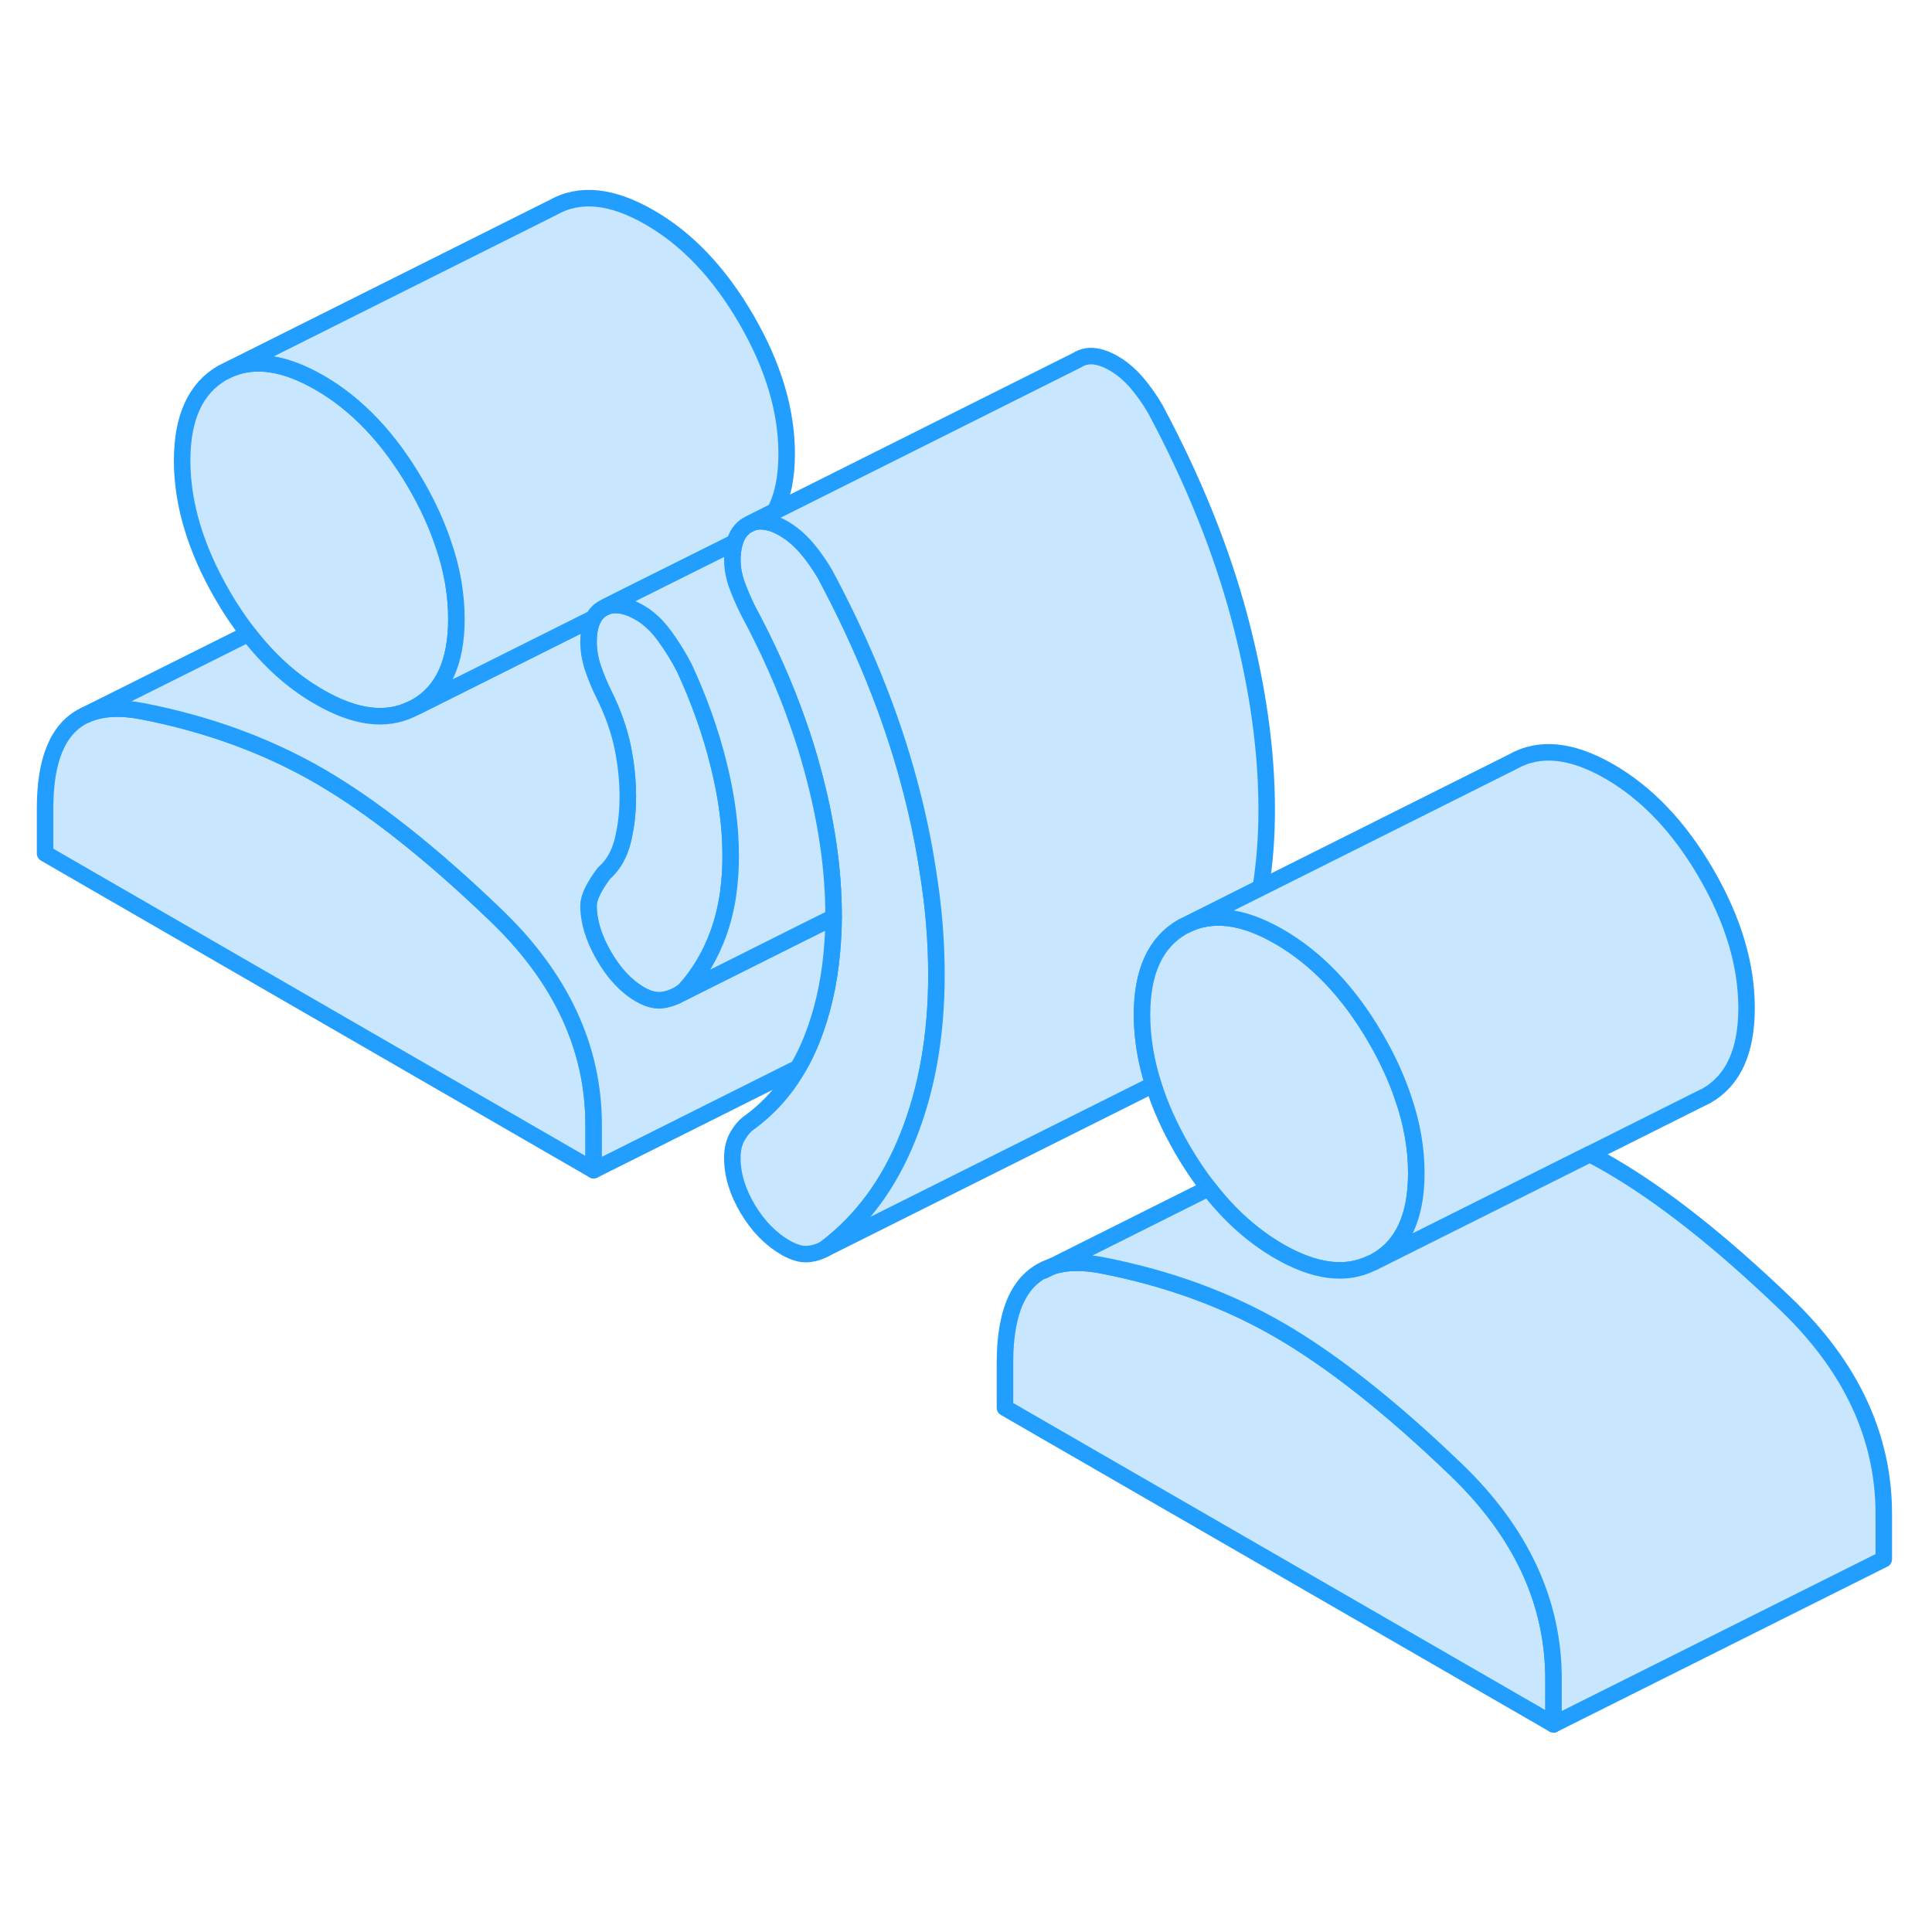 <svg width="48" height="48" viewBox="0 0 117 97" fill="#c8e7ff" xmlns="http://www.w3.org/2000/svg" stroke-width="1px" stroke-linecap="round" stroke-linejoin="round"><path d="M35.95 58.125V60.865L2.73 41.685V38.945C2.73 36.005 3.51 34.145 5.06 33.355L5.19 33.295C6.09 32.875 7.24 32.805 8.65 33.075C12.59 33.845 16.15 35.145 19.34 36.985C22.52 38.825 26.09 41.635 30.03 45.425C33.97 49.205 35.95 53.445 35.95 58.125Z" stroke="#229EFF" stroke-linejoin="round"/><path d="M27.64 27.485C27.64 30.105 26.83 31.875 25.2 32.805C25.1 32.855 25.01 32.905 24.91 32.945C23.35 33.705 21.49 33.455 19.34 32.215C17.74 31.305 16.31 30.015 15.04 28.375C14.49 27.665 13.96 26.885 13.47 26.035C11.85 23.225 11.03 20.515 11.03 17.895C11.03 15.275 11.85 13.505 13.47 12.575L13.98 12.325C15.51 11.695 17.29 11.985 19.34 13.165C21.62 14.475 23.58 16.545 25.2 19.345C25.9 20.555 26.45 21.755 26.84 22.925C27.38 24.475 27.64 25.995 27.64 27.485Z" stroke="#229EFF" stroke-linejoin="round"/><path d="M44.25 41.835C44.25 42.605 44.2 43.335 44.11 44.025C43.99 44.905 43.79 45.725 43.52 46.485C43.04 47.825 42.35 48.995 41.45 49.985C41.28 50.115 41.11 50.235 40.92 50.325C40.71 50.425 40.49 50.495 40.25 50.545C39.8 50.645 39.3 50.535 38.75 50.215C37.92 49.735 37.19 48.955 36.57 47.885C35.95 46.815 35.64 45.795 35.64 44.845C35.64 44.365 35.95 43.715 36.57 42.885C37.12 42.405 37.5 41.755 37.71 40.925C37.75 40.755 37.79 40.585 37.82 40.405C37.96 39.725 38.02 39.005 38.02 38.245C38.02 37.285 37.92 36.295 37.71 35.265C37.5 34.235 37.12 33.155 36.57 32.045C36.29 31.485 36.07 30.935 35.89 30.405C35.72 29.865 35.64 29.355 35.64 28.885C35.64 28.285 35.74 27.795 35.94 27.435C36.08 27.175 36.27 26.975 36.52 26.835L36.7 26.745C36.94 26.645 37.21 26.615 37.5 26.655C37.88 26.685 38.3 26.845 38.75 27.105C39.3 27.425 39.8 27.895 40.25 28.515C40.7 29.135 41.1 29.775 41.45 30.455C42.35 32.405 43.04 34.345 43.52 36.295C44.01 38.245 44.25 40.095 44.25 41.835Z" stroke="#229EFF" stroke-linejoin="round"/><path d="M56.71 49.035C56.71 52.685 56.14 55.945 54.99 58.825C53.85 61.695 52.17 63.965 49.96 65.625C49.61 65.815 49.25 65.925 48.87 65.945C48.49 65.965 48.06 65.835 47.57 65.555C46.67 65.035 45.91 64.255 45.29 63.225C44.67 62.185 44.35 61.155 44.35 60.125C44.35 59.645 44.44 59.235 44.61 58.905C44.79 58.565 45.01 58.275 45.29 58.045C46.52 57.165 47.53 56.055 48.32 54.685C48.65 54.125 48.93 53.535 49.18 52.905C49.81 51.305 50.21 49.555 50.38 47.645C50.44 46.965 50.48 46.265 50.48 45.545V45.435C50.48 42.655 50.05 39.685 49.18 36.525C48.94 35.635 48.66 34.735 48.34 33.835C47.55 31.555 46.53 29.265 45.29 26.955C45.01 26.395 44.79 25.865 44.61 25.375C44.44 24.875 44.35 24.385 44.35 23.915C44.35 23.655 44.37 23.425 44.41 23.205C44.41 23.205 44.41 23.165 44.42 23.145C44.44 23.045 44.46 22.955 44.49 22.855C44.63 22.375 44.88 22.025 45.24 21.805L45.48 21.685C45.79 21.555 46.13 21.535 46.52 21.625C46.6 21.635 46.69 21.665 46.79 21.695H46.8C47.01 21.775 47.23 21.875 47.47 22.015C47.95 22.295 48.4 22.675 48.82 23.155C49.23 23.635 49.61 24.165 49.96 24.765C52.24 29.025 53.94 33.215 55.05 37.355C55.54 39.175 55.92 40.955 56.18 42.685C56.54 44.885 56.71 46.995 56.71 49.035Z" stroke="#229EFF" stroke-linejoin="round"/><path d="M94.08 91.685V94.425L60.86 75.255V72.515C60.86 69.275 61.8 67.335 63.69 66.705L63.74 66.685C64.57 66.415 65.59 66.405 66.78 66.635C70.72 67.405 74.29 68.705 77.47 70.545C80.65 72.385 84.22 75.195 88.16 78.985C92.1 82.765 94.08 87.005 94.08 91.685Z" stroke="#229EFF" stroke-linejoin="round"/><path d="M50.48 45.545C50.48 46.265 50.44 46.965 50.38 47.645C50.21 49.555 49.81 51.305 49.18 52.905C48.93 53.535 48.65 54.125 48.32 54.675L35.95 60.865V58.125C35.95 53.445 33.97 49.205 30.03 45.425C26.09 41.635 22.52 38.825 19.34 36.985C16.15 35.145 12.59 33.845 8.65 33.075C7.24 32.805 6.09 32.875 5.19 33.295L15.04 28.375C16.31 30.015 17.74 31.305 19.34 32.215C21.49 33.455 23.35 33.705 24.91 32.945C25.01 32.905 25.1 32.855 25.2 32.805L35.94 27.435C35.74 27.795 35.64 28.285 35.64 28.885C35.64 29.355 35.72 29.865 35.89 30.405C36.07 30.935 36.29 31.485 36.57 32.045C37.12 33.155 37.5 34.235 37.71 35.265C37.92 36.295 38.02 37.285 38.02 38.245C38.02 39.005 37.96 39.725 37.82 40.405C37.79 40.585 37.75 40.755 37.71 40.925C37.5 41.755 37.12 42.405 36.57 42.885C35.95 43.715 35.64 44.365 35.64 44.845C35.64 45.795 35.95 46.815 36.57 47.885C37.19 48.955 37.92 49.735 38.75 50.215C39.3 50.535 39.8 50.645 40.25 50.545C40.49 50.495 40.71 50.425 40.92 50.325L48.47 46.545L50.48 45.545Z" stroke="#229EFF" stroke-linejoin="round"/><path d="M47.64 17.485C47.64 18.885 47.41 20.035 46.93 20.955L45.48 21.685L45.24 21.805C44.88 22.025 44.63 22.375 44.49 22.845L43.51 23.345H43.5L37.83 26.175L36.7 26.745L36.52 26.835C36.27 26.975 36.08 27.175 35.94 27.435L25.2 32.805C26.83 31.875 27.64 30.105 27.64 27.485C27.64 25.995 27.38 24.475 26.84 22.925C26.45 21.755 25.9 20.555 25.2 19.345C23.58 16.545 21.62 14.475 19.34 13.165C17.29 11.985 15.51 11.695 13.98 12.325L33.47 2.575C35.1 1.645 37.05 1.845 39.34 3.165C41.62 4.475 43.58 6.545 45.2 9.345C46.83 12.155 47.64 14.865 47.64 17.485Z" stroke="#229EFF" stroke-linejoin="round"/><path d="M76.71 39.035C76.71 40.695 76.59 42.255 76.35 43.755L72.11 45.885L71.6 46.135C69.98 47.065 69.16 48.835 69.16 51.455C69.16 52.835 69.39 54.255 69.85 55.685L69.7 55.755L49.96 65.625C52.17 63.965 53.85 61.695 54.99 58.825C56.14 55.945 56.71 52.685 56.71 49.035C56.71 46.995 56.54 44.885 56.18 42.695C55.92 40.955 55.54 39.175 55.05 37.355C53.94 33.215 52.24 29.025 49.96 24.765C49.61 24.165 49.23 23.635 48.82 23.155C48.4 22.675 47.95 22.295 47.47 22.015C47.23 21.875 47.01 21.775 46.8 21.695H46.79C46.69 21.665 46.6 21.635 46.52 21.625C46.13 21.535 45.79 21.555 45.48 21.685L46.93 20.965L65.24 11.805C65.83 11.425 66.57 11.495 67.47 12.015C67.95 12.295 68.4 12.675 68.82 13.155C69.23 13.635 69.61 14.165 69.96 14.765C72.24 19.025 73.94 23.215 75.05 27.355C76.15 31.485 76.71 35.375 76.71 39.035Z" stroke="#229EFF" stroke-linejoin="round"/><path d="M85.77 61.045C85.77 63.665 84.96 65.445 83.33 66.365C83.23 66.425 83.13 66.475 83.03 66.505C81.47 67.265 79.61 67.015 77.47 65.785C75.88 64.865 74.45 63.595 73.19 61.955C72.63 61.245 72.1 60.455 71.6 59.595C70.84 58.275 70.25 56.975 69.85 55.685C69.39 54.255 69.16 52.835 69.16 51.455C69.16 48.835 69.98 47.065 71.6 46.135L72.11 45.885C73.23 45.425 74.5 45.455 75.9 45.975C76.41 46.165 76.93 46.415 77.47 46.725C79.75 48.045 81.71 50.105 83.33 52.905C84.03 54.115 84.58 55.315 84.97 56.485C85.51 58.035 85.77 59.555 85.77 61.045Z" stroke="#229EFF" stroke-linejoin="round"/><path d="M50.48 45.435V45.545L48.47 46.545L40.92 50.325C41.11 50.235 41.28 50.115 41.45 49.985C42.35 48.995 43.04 47.825 43.52 46.485C43.79 45.725 43.99 44.905 44.11 44.025C44.2 43.335 44.25 42.605 44.25 41.835C44.25 40.095 44.01 38.245 43.52 36.295C43.04 34.345 42.35 32.405 41.45 30.455C41.1 29.775 40.7 29.135 40.25 28.515C39.8 27.895 39.3 27.425 38.75 27.105C38.3 26.845 37.88 26.685 37.5 26.655C37.21 26.615 36.94 26.645 36.7 26.745L37.83 26.175L43.5 23.345H43.51L44.49 22.855C44.46 22.955 44.44 23.045 44.42 23.145C44.41 23.165 44.41 23.185 44.41 23.195C44.37 23.425 44.35 23.655 44.35 23.915C44.35 24.385 44.44 24.875 44.61 25.375C44.79 25.865 45.01 26.395 45.29 26.955C46.53 29.265 47.55 31.555 48.34 33.835C48.66 34.735 48.94 35.635 49.18 36.525C50.05 39.685 50.48 42.655 50.48 45.435Z" stroke="#229EFF" stroke-linejoin="round"/><path d="M105.77 51.045C105.77 53.665 104.96 55.445 103.33 56.365L102.82 56.615L96.27 59.895L83.33 66.365C84.96 65.445 85.77 63.665 85.77 61.045C85.77 59.555 85.51 58.035 84.97 56.485C84.58 55.315 84.03 54.115 83.33 52.905C81.71 50.105 79.75 48.045 77.47 46.725C76.93 46.415 76.41 46.165 75.9 45.975C74.5 45.455 73.23 45.425 72.11 45.885L76.35 43.765L91.6 36.135C93.23 35.205 95.18 35.405 97.47 36.725C99.75 38.045 101.71 40.105 103.33 42.905C104.96 45.715 105.77 48.425 105.77 51.045Z" stroke="#229EFF" stroke-linejoin="round"/><path d="M114.08 81.684V84.424L94.08 94.424V91.684C94.08 87.004 92.1 82.764 88.16 78.984C84.22 75.195 80.65 72.385 77.47 70.544C74.29 68.704 70.72 67.404 66.78 66.635C65.59 66.404 64.57 66.415 63.74 66.684L73.19 61.955C74.45 63.594 75.88 64.865 77.47 65.784C79.61 67.014 81.47 67.264 83.03 66.504C83.13 66.475 83.23 66.424 83.33 66.365L96.27 59.895C96.68 60.094 97.08 60.315 97.47 60.544C100.65 62.385 104.22 65.195 108.16 68.984C112.1 72.764 114.08 77.004 114.08 81.684Z" stroke="#229EFF" stroke-linejoin="round"/><path d="M63.69 66.705L63.21 66.945" stroke="#229EFF" stroke-linejoin="round"/></svg>
